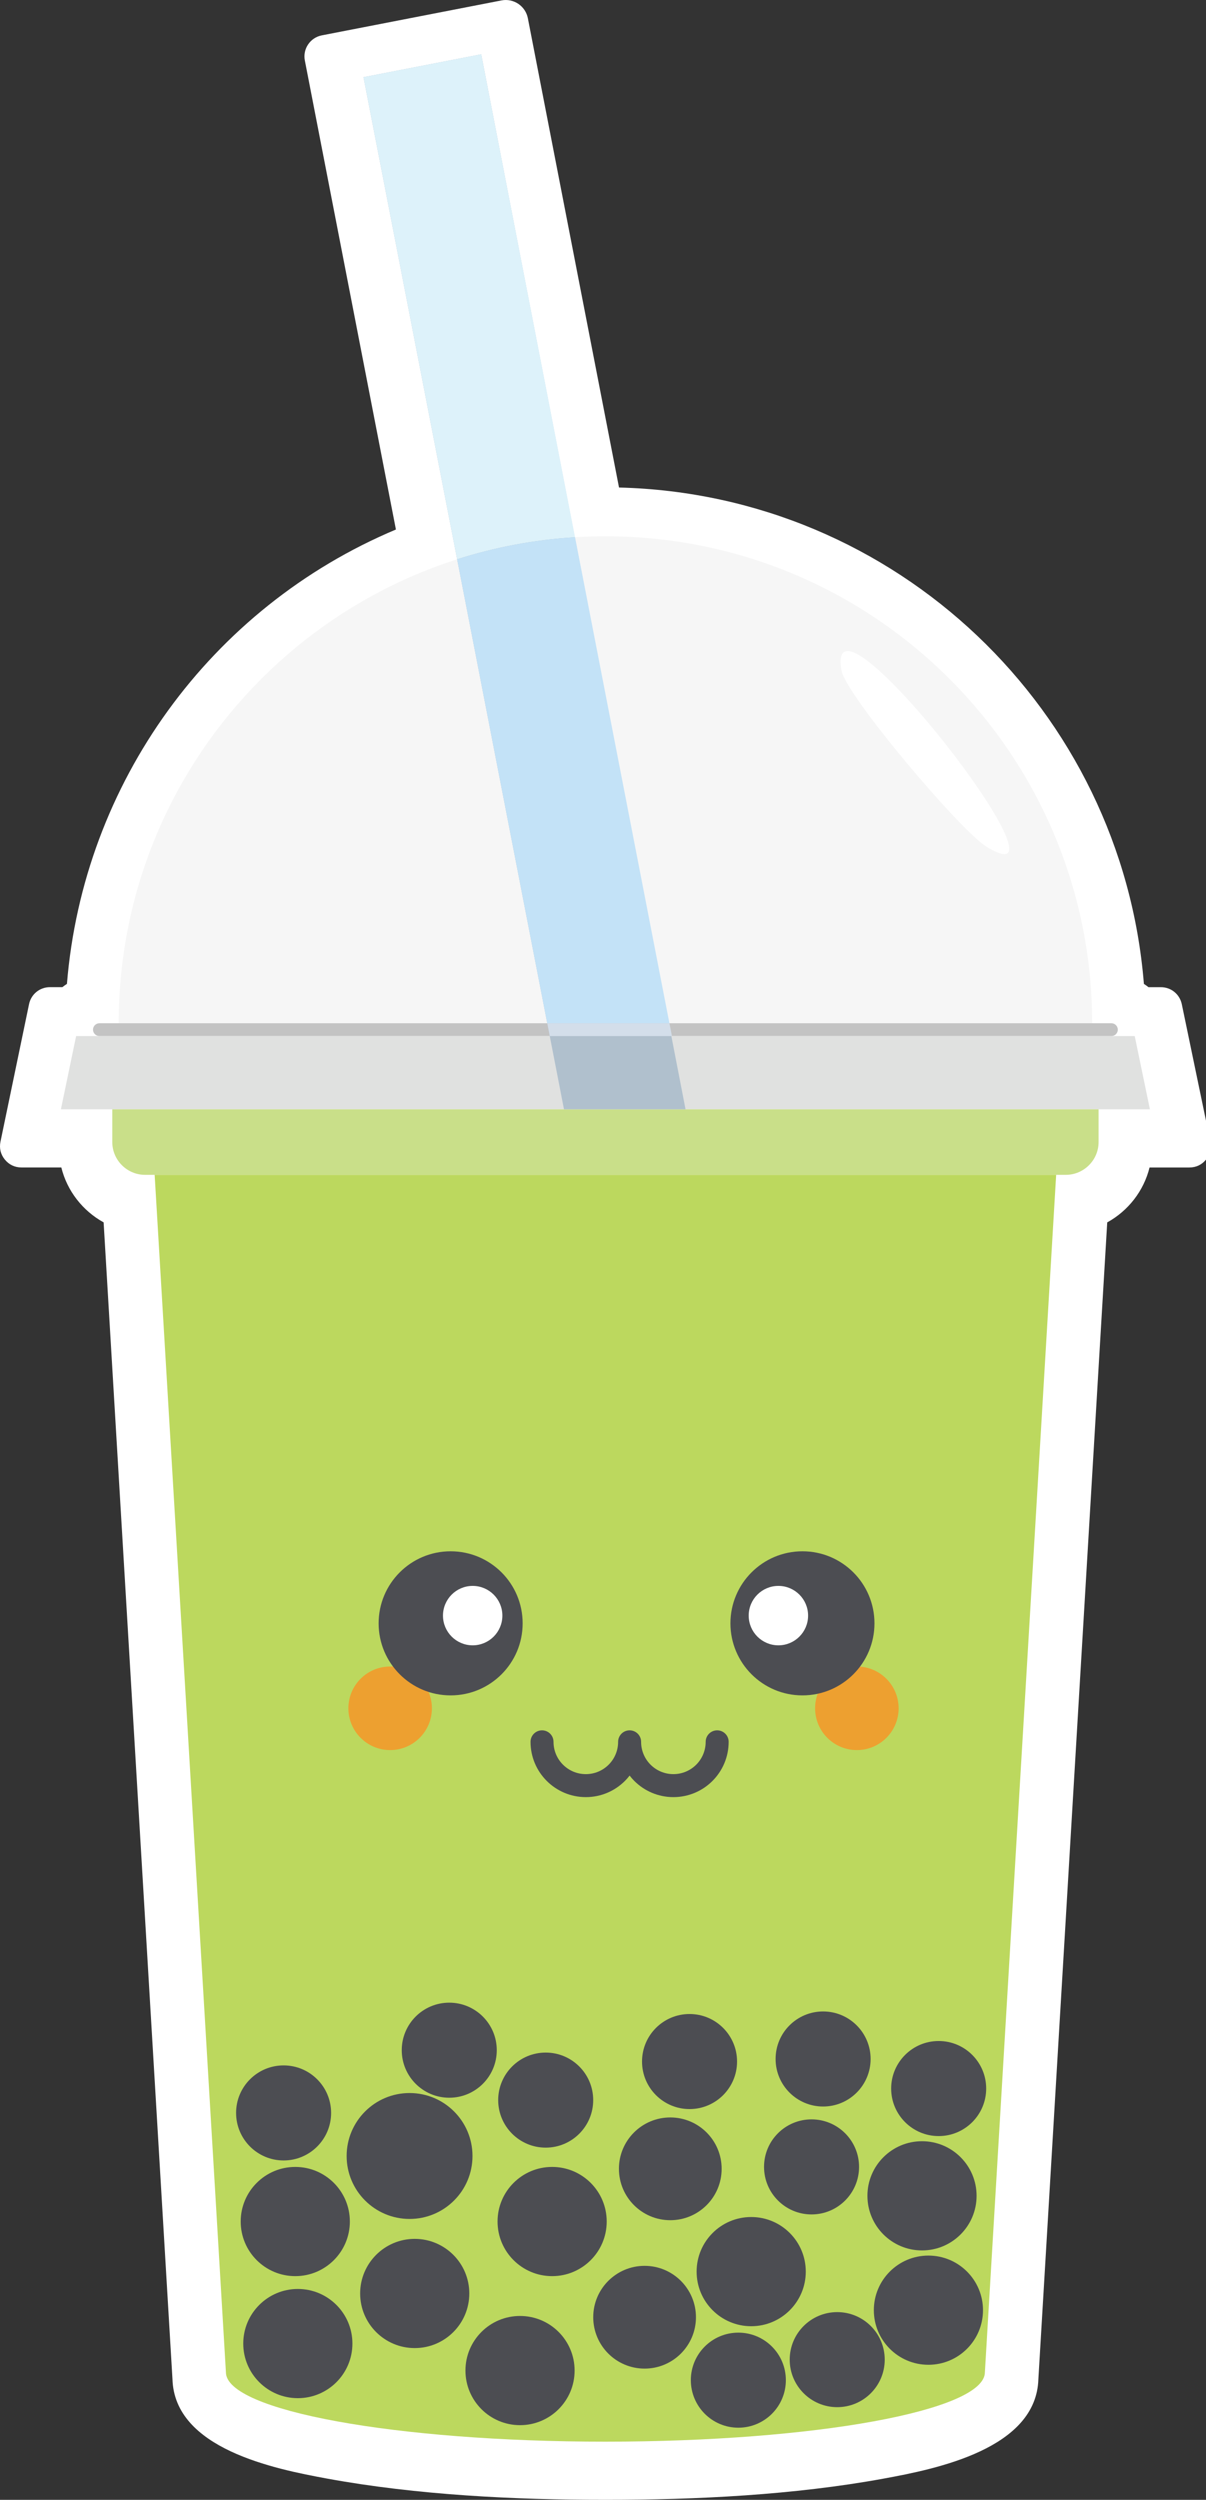 <?xml version="1.0" encoding="utf-8"?>
<!-- Generator: Adobe Illustrator 28.2.0, SVG Export Plug-In . SVG Version: 6.00 Build 0)  -->
<svg version="1.1" id="Layer_1" xmlns="http://www.w3.org/2000/svg" xmlns:xlink="http://www.w3.org/1999/xlink" x="0px" y="0px"
	 viewBox="0 0 400.83 830.47" style="enable-background:new 0 0 400.83 830.47;" xml:space="preserve">
<rect x="0" y="0" width="400.83" height="830.47" fill="#333333" stroke="none"/>
<style type="text/css">
	.st0{fill-rule:evenodd;clip-rule:evenodd;fill:#66BE62;}
	.st1{fill-rule:evenodd;clip-rule:evenodd;fill:#FFFFFF;}
	.st2{fill-rule:evenodd;clip-rule:evenodd;fill:#F6F6F6;}
	.st3{fill-rule:evenodd;clip-rule:evenodd;fill:#C3C3C3;}
	.st4{fill-rule:evenodd;clip-rule:evenodd;fill:#E0E1E0;}
	.st5{fill-rule:evenodd;clip-rule:evenodd;fill:#C9DF89;}
	.st6{fill-rule:evenodd;clip-rule:evenodd;fill:#BCD85E;}
	.st7{fill-rule:evenodd;clip-rule:evenodd;fill:#B0C0CD;}
	.st8{fill-rule:evenodd;clip-rule:evenodd;fill:#DDF2FA;}
	.st9{fill-rule:evenodd;clip-rule:evenodd;fill:#C3E2F7;}
	.st10{fill-rule:evenodd;clip-rule:evenodd;fill:#D3DEEA;}
	.st11{fill-rule:evenodd;clip-rule:evenodd;fill:#4C4D52;}
	.st12{fill-rule:evenodd;clip-rule:evenodd;fill:#EDA030;}
	.st13{fill-rule:evenodd;clip-rule:evenodd;fill:#FFDB8C;}
	.st14{fill-rule:evenodd;clip-rule:evenodd;fill:#FFD165;}
	.st15{fill-rule:evenodd;clip-rule:evenodd;fill:#EF472D;}
</style>
<rect x="-1670" y="19.45" class="st0" width="731.87" height="966.67"/>
<g>
	<path class="st1" d="M57.32,790.32L34.44,406.08c-6.92-3.81-12.12-10.39-14.06-18.24H7.13c-2.21,0-4.12-0.91-5.52-2.62
		c-1.4-1.72-1.9-3.77-1.45-5.94l9.49-45.67c0.69-3.34,3.56-5.67,6.96-5.67l4.12,0c0.49-0.39,1-0.75,1.52-1.09
		c5.42-66.78,47.75-125.07,109.34-150.94L101.32,20.09c-0.75-3.85,1.78-7.59,5.63-8.34l59.73-11.61c4.04-0.78,7.97,1.87,8.76,5.91
		l30.3,155.91c92.18,2.28,167.14,74.05,174.45,164.9c0.52,0.34,1.03,0.7,1.52,1.09l4.11,0c3.41,0,6.27,2.33,6.97,5.67l9.49,45.67
		c0.45,2.17-0.05,4.22-1.45,5.94c-1.4,1.72-3.3,2.62-5.52,2.62h-13.24c-1.95,7.85-7.14,14.43-14.07,18.24l-22.88,384.23
		c-0.64,23.18-33.78,29.87-51.52,33.11c-29.79,5.44-62.14,7.04-92.38,7.04c-30.24,0-62.59-1.6-92.38-7.04
		C91.1,820.18,57.96,813.5,57.32,790.32L57.32,790.32L57.32,790.32z"/>
	<path class="st2" d="M201.22,339.93H39.45c0-89.34,72.43-161.77,161.77-161.77c89.34,0,161.77,72.43,161.77,161.77H201.22
		L201.22,339.93z"/>
	<path class="st3" d="M369.39,339.93H33.05c-1.18,0-2.14,0.96-2.14,2.13l0,0c0,1.17,0.96,2.14,2.14,2.14h336.34
		c1.17,0,2.13-0.96,2.13-2.14l0,0C371.52,340.88,370.56,339.93,369.39,339.93L369.39,339.93L369.39,339.93z"/>
	<polygon class="st4" points="25.3,344.19 377.14,344.19 382.19,368.52 20.24,368.52 25.3,344.19 	"/>
	<path class="st5" d="M37.32,368.52h327.81v10.88c0,5.99-4.9,10.89-10.89,10.89H48.2c-5.99,0-10.88-4.9-10.88-10.89V368.52
		L37.32,368.52z"/>
	<path class="st6" d="M75.09,788.1L51.4,390.29h299.63l-23.69,397.8v0c0,12.73-56.47,23.05-126.12,23.05
		C131.56,811.15,75.09,800.83,75.09,788.1L75.09,788.1L75.09,788.1z"/>
	<polygon class="st7" points="120.81,25.64 159.94,18.03 227.85,368.52 187.45,368.52 120.81,25.64 	"/>
	<path class="st8" d="M159.94,18.03l-39.13,7.61l31.12,160.16c12.47-3.98,25.6-6.5,39.19-7.33L159.94,18.03L159.94,18.03z"/>
	<path class="st9" d="M191.12,178.47c-13.58,0.83-26.72,3.35-39.19,7.33l29.95,154.13h40.61L191.12,178.47L191.12,178.47z"/>
	<polygon class="st10" points="222.5,339.93 181.89,339.93 182.72,344.19 223.33,344.19 222.5,339.93 	"/>
	<path class="st1" d="M327.91,281.31c-8.73-5.32-46.77-50.35-48.22-58.54C273.63,188.6,361.08,301.53,327.91,281.31L327.91,281.31
		L327.91,281.31z"/>
	<path class="st11" d="M136.13,695.32c11.55,0,20.91,9.36,20.91,20.92c0,11.55-9.36,20.91-20.91,20.91
		c-11.55,0-20.92-9.36-20.92-20.91C115.21,704.69,124.58,695.32,136.13,695.32L136.13,695.32z"/>
	<path class="st11" d="M278.26,768.1c8.72,0,15.79,7.07,15.79,15.79s-7.07,15.79-15.79,15.79c-8.72,0-15.79-7.07-15.79-15.79
		S269.54,768.1,278.26,768.1L278.26,768.1L278.26,768.1z"/>
	<path class="st11" d="M137.84,743.77c10.02,0,18.14,8.12,18.14,18.14c0,10.02-8.12,18.14-18.14,18.14
		c-10.02,0-18.14-8.12-18.14-18.14C119.7,751.89,127.82,743.77,137.84,743.77L137.84,743.77L137.84,743.77z"/>
	<path class="st11" d="M222.78,703.43c9.43,0,17.07,7.64,17.07,17.07c0,9.43-7.64,17.07-17.07,17.07c-9.43,0-17.07-7.65-17.07-17.07
		C205.7,711.08,213.35,703.43,222.78,703.43L222.78,703.43L222.78,703.43z"/>
	<path class="st11" d="M214.24,752.73c9.43,0,17.07,7.65,17.07,17.07c0,9.43-7.64,17.07-17.07,17.07c-9.43,0-17.07-7.64-17.07-17.07
		C197.16,760.38,204.81,752.73,214.24,752.73L214.24,752.73L214.24,752.73z"/>
	<path class="st11" d="M183.51,719.87c10.02,0,18.14,8.12,18.14,18.14c0,10.02-8.12,18.14-18.14,18.14
		c-10.02,0-18.14-8.12-18.14-18.14C165.37,727.99,173.49,719.87,183.51,719.87L183.51,719.87L183.51,719.87z"/>
	<path class="st11" d="M98.14,719.87c10.02,0,18.14,8.12,18.14,18.14c0,10.02-8.12,18.14-18.14,18.14
		c-10.02,0-18.14-8.12-18.14-18.14C80,727.99,88.12,719.87,98.14,719.87L98.14,719.87L98.14,719.87z"/>
	<path class="st11" d="M98.99,760.41c10.02,0,18.14,8.12,18.14,18.14c0,10.02-8.12,18.14-18.14,18.14
		c-10.02,0-18.14-8.12-18.14-18.14C80.85,768.53,88.98,760.41,98.99,760.41L98.99,760.41L98.99,760.41z"/>
	<path class="st11" d="M172.84,769.38c10.02,0,18.14,8.12,18.14,18.14c0,10.02-8.12,18.14-18.14,18.14
		c-10.02,0-18.14-8.12-18.14-18.14C154.7,777.5,162.82,769.38,172.84,769.38L172.84,769.38L172.84,769.38z"/>
	<path class="st11" d="M249.67,736.51c10.02,0,18.14,8.12,18.14,18.14c0,10.02-8.12,18.14-18.14,18.14
		c-10.02,0-18.14-8.12-18.14-18.14C231.53,744.63,239.65,736.51,249.67,736.51L249.67,736.51L249.67,736.51z"/>
	<path class="st11" d="M306.44,711.33c10.02,0,18.14,8.12,18.14,18.14c0,10.02-8.12,18.14-18.14,18.14
		c-10.02,0-18.14-8.12-18.14-18.14C288.29,719.45,296.42,711.33,306.44,711.33L306.44,711.33L306.44,711.33z"/>
	<path class="st11" d="M308.57,749.32c10.02,0,18.14,8.12,18.14,18.14c0,10.02-8.12,18.14-18.14,18.14
		c-10.02,0-18.14-8.12-18.14-18.14C290.43,757.44,298.55,749.32,308.57,749.32L308.57,749.32L308.57,749.32z"/>
	<path class="st11" d="M269.73,704.07c8.72,0,15.79,7.07,15.79,15.79c0,8.72-7.07,15.79-15.79,15.79c-8.72,0-15.79-7.07-15.79-15.79
		C253.93,711.14,261,704.07,269.73,704.07L269.73,704.07L269.73,704.07z"/>
	<path class="st11" d="M245.4,774.92c8.72,0,15.79,7.07,15.79,15.79c0,8.72-7.07,15.79-15.79,15.79c-8.72,0-15.79-7.07-15.79-15.79
		C229.6,782,236.67,774.92,245.4,774.92L245.4,774.92L245.4,774.92z"/>
	<path class="st11" d="M181.37,681.88c8.72,0,15.79,7.07,15.79,15.79c0,8.72-7.07,15.79-15.79,15.79c-8.72,0-15.79-7.07-15.79-15.79
		C165.58,688.95,172.65,681.88,181.37,681.88L181.37,681.88L181.37,681.88z"/>
	<path class="st11" d="M311.98,678.04c8.72,0,15.79,7.07,15.79,15.79c0,8.72-7.07,15.79-15.79,15.79c-8.72,0-15.79-7.07-15.79-15.79
		C296.19,685.11,303.26,678.04,311.98,678.04L311.98,678.04L311.98,678.04z"/>
	<path class="st11" d="M94.26,686.14c8.72,0,15.79,7.07,15.79,15.79c0,8.72-7.07,15.79-15.79,15.79c-8.72,0-15.79-7.07-15.79-15.79
		C78.46,693.22,85.53,686.14,94.26,686.14L94.26,686.14L94.26,686.14z"/>
	<path class="st11" d="M273.57,668.22c8.72,0,15.79,7.07,15.79,15.79c0,8.72-7.07,15.79-15.79,15.79c-8.72,0-15.79-7.07-15.79-15.79
		C257.77,675.29,264.85,668.22,273.57,668.22L273.57,668.22L273.57,668.22z"/>
	<path class="st11" d="M229.18,669.07c8.72,0,15.79,7.07,15.79,15.79c0,8.72-7.07,15.79-15.79,15.79c-8.72,0-15.79-7.07-15.79-15.79
		C213.39,676.14,220.45,669.07,229.18,669.07L229.18,669.07L229.18,669.07z"/>
	<path class="st11" d="M149.32,665.3c8.72,0,15.79,7.07,15.79,15.79c0,8.72-7.07,15.79-15.79,15.79c-8.72,0-15.79-7.07-15.79-15.79
		C133.52,672.37,140.59,665.3,149.32,665.3L149.32,665.3L149.32,665.3z"/>
	<path class="st12" d="M284.79,553.63c-7.66,0-13.88,6.21-13.88,13.88c0,7.66,6.21,13.88,13.88,13.88s13.88-6.21,13.88-13.88
		C298.66,559.84,292.45,553.63,284.79,553.63L284.79,553.63L284.79,553.63z"/>
	<path class="st12" d="M129.67,553.63c7.66,0,13.88,6.21,13.88,13.88c0,7.66-6.21,13.88-13.88,13.88c-7.66,0-13.88-6.21-13.88-13.88
		C115.79,559.84,122,553.63,129.67,553.63L129.67,553.63L129.67,553.63z"/>
	<path class="st11" d="M149.77,515.35c6.61,0,12.59,2.68,16.93,7.01c4.33,4.33,7.01,10.32,7.01,16.93c0,6.61-2.68,12.59-7.01,16.92
		c-4.33,4.33-10.32,7.01-16.93,7.01c-6.61,0-12.59-2.68-16.92-7.01c-4.33-4.33-7.01-10.32-7.01-16.92c0-6.61,2.68-12.6,7.01-16.93
		C137.18,518.03,143.16,515.35,149.77,515.35L149.77,515.35L149.77,515.35z"/>
	<path class="st11" d="M249.78,522.36c4.33-4.33,10.31-7.01,16.92-7.01c6.61,0,12.59,2.68,16.93,7.01
		c4.33,4.33,7.01,10.32,7.01,16.93c0,6.61-2.68,12.59-7.01,16.92c-4.33,4.33-10.32,7.01-16.93,7.01c-6.61,0-12.59-2.68-16.92-7.01
		c-4.33-4.33-7.01-10.32-7.01-16.92C242.77,532.68,245.45,526.69,249.78,522.36L249.78,522.36L249.78,522.36z"/>
	<path class="st1" d="M157.1,526.85c5.45,0,9.87,4.42,9.87,9.87c0,5.45-4.42,9.87-9.87,9.87c-5.45,0-9.87-4.42-9.87-9.87
		C147.24,531.26,151.65,526.85,157.1,526.85L157.1,526.85L157.1,526.85z"/>
	<path class="st1" d="M258.71,526.85c5.45,0,9.87,4.42,9.87,9.87c0,5.45-4.42,9.87-9.87,9.87c-5.45,0-9.87-4.42-9.87-9.87
		C248.84,531.26,253.26,526.85,258.71,526.85L258.71,526.85L258.71,526.85z"/>
	<path class="st11" d="M176.33,578.65c0-2.11,1.71-3.82,3.82-3.82c2.11,0,3.82,1.71,3.82,3.82c0,2.97,1.2,5.65,3.15,7.59
		c1.94,1.94,4.62,3.14,7.59,3.14c2.96,0,5.65-1.2,7.59-3.14c1.94-1.94,3.14-4.63,3.14-7.59c0-2.11,1.71-3.82,3.82-3.82
		c2.11,0,3.82,1.71,3.82,3.82c0,2.97,1.2,5.65,3.14,7.59c1.94,1.94,4.63,3.14,7.59,3.14c2.96,0,5.65-1.2,7.59-3.14
		c1.94-1.94,3.14-4.63,3.14-7.59c0-2.11,1.71-3.82,3.82-3.82c2.11,0,3.82,1.71,3.82,3.82c0,5.07-2.06,9.67-5.38,12.99
		c-3.32,3.32-7.92,5.38-12.99,5.38c-5.07,0-9.67-2.06-12.99-5.38c-0.56-0.56-1.08-1.15-1.56-1.78c-0.48,0.63-1,1.22-1.56,1.78
		c-3.33,3.32-7.92,5.38-12.99,5.38c-5.07,0-9.66-2.06-12.99-5.38C178.39,588.32,176.33,583.72,176.33,578.65L176.33,578.65
		L176.33,578.65z"/>
</g>
<path class="st1" d="M613.78,666.06l-33.26-558.48c-10.06-5.53-17.61-15.1-20.44-26.51h-19.25c-3.22,0-5.99-1.32-8.02-3.81
	c-2.03-2.5-2.76-5.48-2.1-8.63l13.8-66.38c1-4.85,5.17-8.24,10.12-8.24l5.98,0c0.71-0.56,1.45-1.09,2.21-1.58
	c7.88-97.07,69.41-181.79,158.93-219.39l-44.01-226.48c-1.09-5.59,2.59-11.04,8.18-12.12l86.82-16.87
	c5.87-1.14,11.59,2.72,12.73,8.59l44.04,226.61c133.99,3.31,242.93,107.62,253.56,239.67c0.76,0.49,1.5,1.02,2.21,1.58l5.98,0
	c4.96,0,9.12,3.39,10.13,8.24l13.79,66.38c0.66,3.15-0.07,6.13-2.1,8.63c-2.03,2.5-4.8,3.81-8.02,3.81h-19.25
	c-2.83,11.41-10.38,20.98-20.45,26.52l-33.26,558.47c-0.93,33.69-49.1,43.41-74.88,48.12c-43.29,7.91-90.32,10.24-134.27,10.24
	c-43.95,0-90.98-2.32-134.27-10.24C662.88,709.46,614.71,699.74,613.78,666.06L613.78,666.06L613.78,666.06z"/>
<path class="st2" d="M822.93,11.42H587.81c0-129.86,105.27-235.13,235.12-235.13c129.86,0,235.13,105.27,235.13,235.13H822.93
	L822.93,11.42z"/>
<path class="st3" d="M1067.36,11.42H578.5c-1.71,0-3.1,1.39-3.1,3.1l0,0c0,1.7,1.4,3.1,3.1,3.1h488.86c1.71,0,3.1-1.4,3.1-3.1l0,0
	C1070.46,12.82,1069.07,11.42,1067.36,11.42L1067.36,11.42L1067.36,11.42z"/>
<polygon class="st4" points="567.24,17.63 1078.62,17.63 1085.97,52.99 559.89,52.99 567.24,17.63 "/>
<path class="st13" d="M584.71,52.99h476.45v15.82c0,8.7-7.12,15.82-15.82,15.82H600.53c-8.7,0-15.82-7.12-15.82-15.82V52.99
	L584.71,52.99z"/>
<path class="st14" d="M639.61,662.83l-34.43-578.2h435.5l-34.43,578.19v0c0,18.5-82.08,33.5-183.32,33.5
	C721.69,696.33,639.61,681.33,639.61,662.83L639.61,662.83L639.61,662.83z"/>
<polygon class="st7" points="706.06,-445.38 762.94,-456.44 861.64,52.99 802.91,52.99 706.06,-445.38 "/>
<path class="st8" d="M762.94-456.44l-56.88,11.05l45.24,232.79c18.13-5.79,37.21-9.44,56.96-10.66L762.94-456.44L762.94-456.44z"/>
<path class="st9" d="M808.26-223.25c-19.74,1.21-38.83,4.87-56.96,10.66l43.53,224.02h59.02L808.26-223.25L808.26-223.25z"/>
<polygon class="st10" points="853.86,11.42 794.84,11.42 796.04,17.63 855.07,17.63 853.86,11.42 "/>
<path class="st1" d="M1007.07-73.77c-12.68-7.74-67.97-73.18-70.08-85.08C928.17-208.52,1055.28-44.38,1007.07-73.77L1007.07-73.77
	L1007.07-73.77z"/>
<path class="st11" d="M728.33,527.98c16.79,0,30.4,13.61,30.4,30.4c0,16.78-13.61,30.4-30.4,30.4c-16.79,0-30.4-13.61-30.4-30.4
	C697.93,541.59,711.54,527.98,728.33,527.98L728.33,527.98z"/>
<path class="st11" d="M934.91,633.75c12.68,0,22.95,10.28,22.95,22.96c0,12.68-10.27,22.95-22.95,22.95
	c-12.68,0-22.95-10.28-22.95-22.95C911.96,644.03,922.23,633.75,934.91,633.75L934.91,633.75L934.91,633.75z"/>
<path class="st11" d="M730.81,598.39c14.56,0,26.37,11.81,26.37,26.37c0,14.56-11.8,26.37-26.37,26.37
	c-14.56,0-26.37-11.8-26.37-26.37C704.44,610.2,716.25,598.39,730.81,598.39L730.81,598.39L730.81,598.39z"/>
<path class="st11" d="M854.27,539.77c13.7,0,24.81,11.11,24.81,24.82c0,13.7-11.11,24.81-24.81,24.81
	c-13.71,0-24.82-11.11-24.82-24.81C829.45,550.88,840.56,539.77,854.27,539.77L854.27,539.77L854.27,539.77z"/>
<path class="st11" d="M841.86,611.42c13.7,0,24.81,11.11,24.81,24.82c0,13.71-11.11,24.81-24.81,24.81
	c-13.71,0-24.82-11.11-24.82-24.81C817.04,622.53,828.15,611.42,841.86,611.42L841.86,611.42L841.86,611.42z"/>
<path class="st11" d="M797.19,563.65c14.56,0,26.36,11.8,26.36,26.37c0,14.56-11.8,26.37-26.36,26.37
	c-14.56,0-26.37-11.8-26.37-26.37C770.82,575.45,782.63,563.65,797.19,563.65L797.19,563.65L797.19,563.65z"/>
<path class="st11" d="M673.11,563.65c14.56,0,26.37,11.8,26.37,26.37c0,14.56-11.81,26.37-26.37,26.37
	c-14.56,0-26.36-11.8-26.36-26.37C646.75,575.45,658.55,563.65,673.11,563.65L673.11,563.65L673.11,563.65z"/>
<path class="st11" d="M674.35,622.59c14.56,0,26.37,11.8,26.37,26.37c0,14.56-11.8,26.37-26.37,26.37
	c-14.56,0-26.37-11.81-26.37-26.37C647.99,634.39,659.79,622.59,674.35,622.59L674.35,622.59L674.35,622.59z"/>
<path class="st11" d="M781.68,635.62c14.56,0,26.36,11.8,26.36,26.37c0,14.56-11.8,26.37-26.36,26.37
	c-14.56,0-26.37-11.8-26.37-26.37C755.31,647.42,767.12,635.62,781.68,635.62L781.68,635.62L781.68,635.62z"/>
<path class="st11" d="M893.35,587.84c14.56,0,26.37,11.81,26.37,26.37c0,14.56-11.8,26.36-26.37,26.36
	c-14.56,0-26.36-11.81-26.36-26.36C866.99,599.65,878.79,587.84,893.35,587.84L893.35,587.84L893.35,587.84z"/>
<path class="st11" d="M975.86,551.24c14.56,0,26.36,11.8,26.36,26.37c0,14.56-11.8,26.37-26.37,26.37
	c-14.56,0-26.37-11.8-26.37-26.37C949.49,563.05,961.3,551.24,975.86,551.24L975.86,551.24L975.86,551.24z"/>
<path class="st11" d="M978.96,606.46c14.56,0,26.37,11.8,26.37,26.37c0,14.56-11.81,26.36-26.37,26.36
	c-14.56,0-26.37-11.8-26.37-26.36C952.59,618.26,964.4,606.46,978.96,606.46L978.96,606.46L978.96,606.46z"/>
<path class="st11" d="M922.5,540.7c12.68,0,22.95,10.28,22.95,22.96c0,12.68-10.27,22.95-22.95,22.95
	c-12.68,0-22.96-10.27-22.96-22.95C899.55,550.97,909.82,540.7,922.5,540.7L922.5,540.7L922.5,540.7z"/>
<path class="st11" d="M887.14,643.68c12.68,0,22.95,10.28,22.95,22.96c0,12.68-10.27,22.95-22.95,22.95
	c-12.68,0-22.95-10.28-22.95-22.95C864.19,653.96,874.46,643.68,887.14,643.68L887.14,643.68L887.14,643.68z"/>
<path class="st11" d="M794.08,508.44c12.68,0,22.96,10.27,22.96,22.95c0,12.68-10.27,22.96-22.96,22.96
	c-12.68,0-22.95-10.28-22.95-22.96C771.13,518.71,781.41,508.44,794.08,508.44L794.08,508.44L794.08,508.44z"/>
<path class="st11" d="M983.92,502.85c12.68,0,22.95,10.27,22.95,22.95c0,12.68-10.28,22.95-22.95,22.95
	c-12.68,0-22.96-10.28-22.96-22.95C960.97,513.13,971.24,502.85,983.92,502.85L983.92,502.85L983.92,502.85z"/>
<path class="st11" d="M667.47,514.64c12.67,0,22.95,10.28,22.95,22.96c0,12.68-10.28,22.95-22.95,22.95
	c-12.68,0-22.96-10.28-22.96-22.95C644.51,524.92,654.79,514.64,667.47,514.64L667.47,514.64L667.47,514.64z"/>
<path class="st11" d="M928.09,488.58c12.68,0,22.96,10.28,22.96,22.96c0,12.68-10.28,22.95-22.96,22.95
	c-12.68,0-22.95-10.28-22.95-22.95C905.13,498.86,915.41,488.58,928.09,488.58L928.09,488.58L928.09,488.58z"/>
<path class="st11" d="M863.57,489.82c12.68,0,22.95,10.28,22.95,22.96c0,12.67-10.28,22.95-22.95,22.95
	c-12.68,0-22.95-10.27-22.95-22.95C840.62,500.1,850.89,489.82,863.57,489.82L863.57,489.82L863.57,489.82z"/>
<path class="st11" d="M747.5,484.35c12.67,0,22.95,10.27,22.95,22.95c0,12.68-10.27,22.96-22.95,22.96
	c-12.68,0-22.95-10.28-22.95-22.96C724.54,494.62,734.82,484.35,747.5,484.35L747.5,484.35L747.5,484.35z"/>
<path class="st15" d="M944.4,322.04c-11.14,0-20.17,9.03-20.17,20.17c0,11.14,9.03,20.17,20.17,20.17
	c11.14,0,20.17-9.03,20.17-20.17C964.57,331.07,955.54,322.04,944.4,322.04L944.4,322.04L944.4,322.04z"/>
<path class="st15" d="M718.94,322.04c11.14,0,20.17,9.03,20.17,20.17c0,11.14-9.03,20.17-20.17,20.17
	c-11.14,0-20.17-9.03-20.17-20.17C698.76,331.07,707.8,322.04,718.94,322.04L718.94,322.04L718.94,322.04z"/>
<path class="st11" d="M748.16,266.39c9.61,0,18.31,3.89,24.6,10.19c6.3,6.29,10.19,14.99,10.19,24.6c0,9.6-3.9,18.3-10.19,24.6
	c-6.3,6.3-14.99,10.19-24.6,10.19c-9.6,0-18.3-3.89-24.6-10.19c-6.3-6.29-10.19-14.99-10.19-24.6c0-9.61,3.89-18.31,10.19-24.6
	C729.85,270.29,738.55,266.39,748.16,266.39L748.16,266.39L748.16,266.39z"/>
<path class="st11" d="M893.52,276.58c6.29-6.3,14.99-10.19,24.6-10.19c9.61,0,18.31,3.89,24.6,10.19
	c6.3,6.29,10.19,14.99,10.19,24.6c0,9.6-3.9,18.3-10.19,24.6c-6.29,6.3-14.99,10.19-24.6,10.19c-9.6,0-18.3-3.89-24.6-10.19
	c-6.3-6.29-10.19-14.99-10.19-24.6C883.32,291.58,887.22,282.88,893.52,276.58L893.52,276.58L893.52,276.58z"/>
<path class="st1" d="M758.81,283.11c7.92,0,14.35,6.42,14.35,14.35c0,7.92-6.42,14.34-14.35,14.34c-7.92,0-14.34-6.42-14.34-14.34
	C744.47,289.53,750.89,283.11,758.81,283.11L758.81,283.11L758.81,283.11z"/>
<path class="st1" d="M906.49,283.11c7.92,0,14.35,6.42,14.35,14.35c0,7.92-6.42,14.34-14.35,14.34c-7.92,0-14.35-6.42-14.35-14.34
	C892.15,289.53,898.57,283.11,906.49,283.11L906.49,283.11L906.49,283.11z"/>
<path class="st11" d="M786.76,358.4c0-3.06,2.48-5.55,5.55-5.55c3.07,0,5.55,2.48,5.55,5.55c0,4.31,1.75,8.21,4.57,11.03
	c2.82,2.82,6.72,4.57,11.03,4.57c4.31,0,8.21-1.74,11.03-4.57c2.82-2.83,4.57-6.72,4.57-11.03c0-3.06,2.48-5.55,5.55-5.55
	c3.07,0,5.55,2.48,5.55,5.55c0,4.31,1.74,8.21,4.57,11.03c2.82,2.82,6.72,4.57,11.03,4.57c4.31,0,8.21-1.74,11.03-4.57
	c2.82-2.83,4.57-6.72,4.57-11.03c0-3.06,2.48-5.55,5.55-5.55c3.07,0,5.55,2.48,5.55,5.55c0,7.38-2.99,14.05-7.82,18.88
	c-4.83,4.83-11.51,7.82-18.88,7.82c-7.37,0-14.05-2.99-18.88-7.82c-0.81-0.81-1.57-1.67-2.27-2.58c-0.7,0.91-1.46,1.77-2.27,2.58
	c-4.83,4.83-11.51,7.82-18.88,7.82s-14.05-2.99-18.88-7.82C789.75,372.45,786.76,365.77,786.76,358.4L786.76,358.4L786.76,358.4z"/>
</svg>
